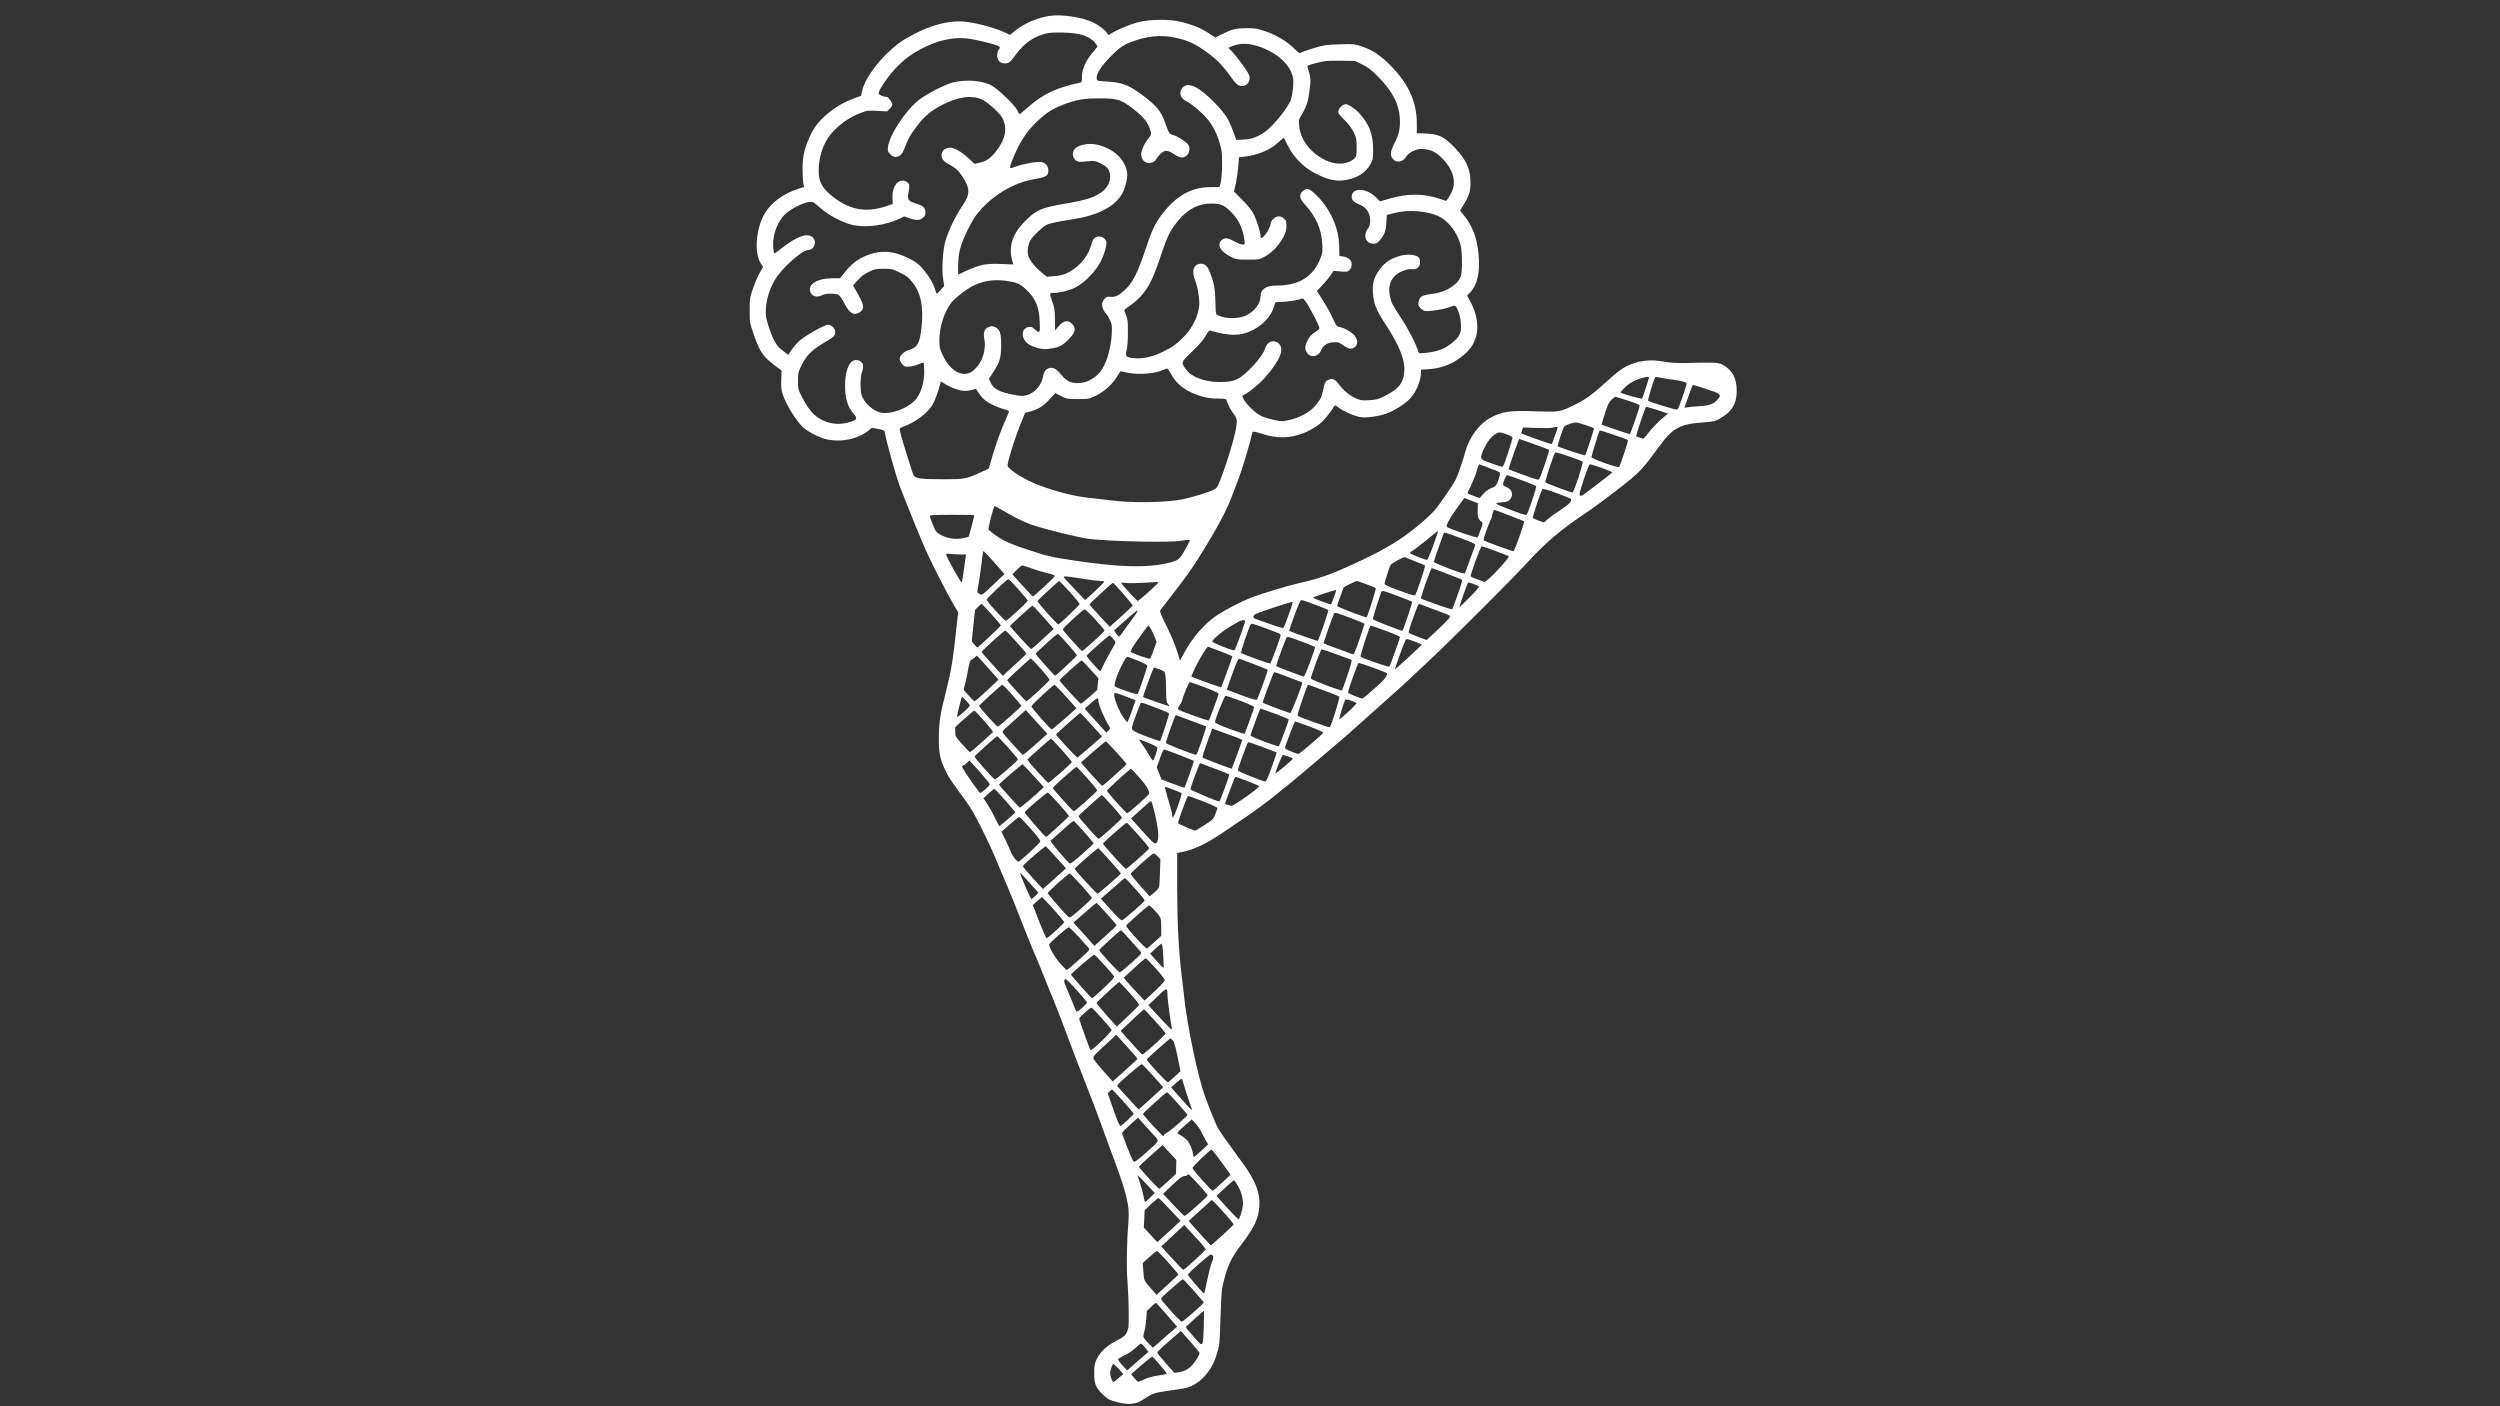 <?xml version="1.0" encoding="UTF-8" standalone="no"?>
<svg
   xmlns:dc="http://purl.org/dc/elements/1.1/"
   xmlns:cc="http://creativecommons.org/ns#"
   xmlns:rdf="http://www.w3.org/1999/02/22-rdf-syntax-ns#"
   xmlns:svg="http://www.w3.org/2000/svg"
   xmlns="http://www.w3.org/2000/svg"
   xmlns:sodipodi="http://sodipodi.sourceforge.net/DTD/sodipodi-0.dtd"
   xmlns:inkscape="http://www.inkscape.org/namespaces/inkscape"
   version="1.0"
   width="1920pt"
   height="1080pt"
   viewBox="0 0 1920 1080"
   preserveAspectRatio="xMidYMid meet"
   id="svg8"
   sodipodi:docname="cerebro2.svg"
   inkscape:version="0.92.3 (2405546, 2018-03-11)">
  <rect x="0" y="0" width="1920" height="1080" fill="#333333" stroke="none"/>
  <defs
     id="defs12" />
  <sodipodi:namedview
     pagecolor="#ffffff"
     bordercolor="#666666"
     borderopacity="1"
     objecttolerance="10"
     gridtolerance="10"
     guidetolerance="10"
     inkscape:pageopacity="0"
     inkscape:pageshadow="2"
     inkscape:window-width="1920"
     inkscape:window-height="1021"
     id="namedview10"
     showgrid="false"
     inkscape:zoom="0.32"
     inkscape:cx="997.87022"
     inkscape:cy="507.44203"
     inkscape:window-x="1920"
     inkscape:window-y="27"
     inkscape:window-maximized="1"
     inkscape:current-layer="svg8"
     units="px" />
  <g
     transform="matrix(0.07,0,0,-0.07,184.813,1281.928)"
     id="g6"
     style="fill:#ffffff;stroke:none">
    <path
       d="m 8875,18139 c -136,-20 -280,-83 -379,-164 l -56,-45 -62,30 c -124,58 -373,119 -488,119 -145,1 -308,-43 -475,-126 -143,-72 -211,-119 -314,-217 -141,-135 -257,-306 -282,-418 l -13,-56 -86,-32 c -110,-42 -198,-94 -286,-169 -90,-77 -144,-146 -188,-243 -60,-129 -80,-217 -81,-353 0,-66 4,-139 8,-162 l 9,-42 -49,-14 c -166,-51 -302,-147 -378,-268 -100,-158 -125,-443 -48,-555 12,-19 23,-37 23,-41 0,-3 -16,-31 -35,-63 -19,-31 -51,-106 -72,-166 -36,-105 -38,-114 -38,-244 0,-130 1,-139 39,-250 67,-199 104,-256 227,-349 l 84,-63 -4,-102 c -2,-83 1,-113 19,-166 36,-108 149,-290 222,-357 46,-43 181,-112 249,-128 167,-38 348,-1 467,94 l 37,31 70,-13 c 62,-12 70,-16 73,-38 11,-82 123,-484 166,-596 90,-233 240,-602 295,-722 69,-152 227,-459 297,-577 l 46,-78 -12,-111 c -45,-420 -61,-518 -120,-753 -66,-256 -80,-352 -80,-537 0,-148 17,-222 75,-340 42,-84 64,-117 200,-300 77,-103 122,-181 214,-370 84,-171 107,-223 186,-415 24,-58 61,-145 83,-195 22,-49 83,-200 135,-335 53,-135 119,-299 147,-365 29,-66 83,-196 120,-290 37,-93 91,-226 119,-295 29,-69 88,-223 132,-344 44,-120 131,-347 194,-505 62,-157 132,-340 155,-406 23,-66 76,-210 117,-320 187,-496 219,-625 203,-808 -18,-211 -23,-509 -10,-654 6,-78 13,-224 13,-325 2,-168 0,-187 -19,-229 -20,-42 -31,-51 -115,-95 -109,-57 -176,-120 -216,-201 -25,-52 -28,-68 -28,-158 0,-117 13,-149 92,-229 55,-55 81,-68 183,-92 106,-24 183,-16 245,24 128,82 126,81 270,103 77,11 163,25 192,29 77,12 166,64 229,134 68,77 106,147 139,261 25,84 27,110 35,375 5,157 13,306 19,332 50,231 89,319 222,493 134,177 176,269 186,410 9,140 -45,280 -181,464 -164,224 -259,358 -276,391 -28,56 -88,204 -140,345 -78,216 -197,784 -229,1095 -5,52 -16,149 -25,215 -34,277 -50,576 -51,970 v 390 l 55,11 c 134,26 272,93 456,219 60,41 173,117 251,170 186,125 410,303 764,605 67,58 170,145 228,194 58,48 174,150 257,225 83,75 227,203 320,286 171,152 239,215 533,495 243,232 828,818 953,955 224,247 392,389 704,596 83,55 362,267 454,344 106,90 146,134 239,260 133,180 154,206 200,247 90,79 165,103 362,117 100,7 124,12 169,37 138,75 192,161 194,304 1,144 -47,234 -156,292 -46,25 -92,27 -418,18 -85,-2 -153,3 -214,14 -162,30 -288,15 -419,-48 -54,-26 -106,-66 -211,-161 -167,-152 -237,-203 -365,-265 -156,-77 -165,-78 -406,-70 -307,11 -387,0 -521,-75 -120,-67 -229,-218 -269,-372 -22,-85 -83,-260 -107,-307 -28,-56 -177,-272 -230,-333 -46,-53 -150,-146 -261,-231 -158,-122 -347,-230 -645,-365 -235,-108 -362,-152 -577,-201 -143,-33 -432,-121 -542,-165 -92,-36 -276,-132 -358,-186 -137,-90 -279,-253 -369,-425 l -40,-75 -21,70 c -37,117 -72,202 -140,337 -37,72 -62,134 -58,141 4,7 39,53 77,102 229,294 256,332 392,550 143,229 265,457 314,590 23,61 59,155 80,210 35,88 126,391 145,483 8,39 2,39 140,-3 182,-56 365,-32 537,72 59,35 95,66 138,118 31,39 62,79 68,90 27,49 27,49 75,12 54,-41 174,-92 239,-101 62,-9 195,10 274,38 87,32 200,101 255,157 73,72 129,202 129,298 v 28 l 89,6 c 151,10 286,68 402,175 157,144 169,366 33,599 l -19,32 32,33 c 81,84 112,218 95,415 -15,184 -70,326 -169,443 -18,21 -33,41 -33,44 0,3 17,32 37,63 59,92 76,146 76,243 0,149 -45,248 -174,384 -112,118 -172,148 -313,154 l -102,4 v 112 c -1,235 -93,434 -293,635 -109,110 -195,166 -316,207 -77,25 -86,26 -240,21 -147,-5 -170,-8 -280,-41 -65,-20 -128,-42 -139,-49 -17,-12 -25,-7 -81,47 -79,78 -195,147 -315,187 -84,29 -107,33 -205,33 -119,0 -154,-9 -276,-69 l -66,-33 -77,50 c -85,55 -169,89 -295,121 -130,32 -350,30 -483,-6 -90,-24 -222,-80 -292,-124 -25,-16 -29,-16 -34,-3 -10,29 -88,92 -157,126 -117,58 -349,93 -480,73 z m 340,-204 c 77,-20 144,-61 168,-102 l 18,-32 -58,-70 c -72,-86 -113,-182 -113,-263 0,-55 -1,-58 -27,-63 -244,-50 -403,-125 -561,-265 -50,-44 -93,-80 -96,-80 -2,0 -14,20 -26,45 -26,54 -202,224 -274,266 -106,60 -290,75 -441,35 -80,-22 -268,-118 -350,-179 -153,-114 -340,-395 -353,-529 -4,-42 -1,-50 26,-78 34,-33 59,-37 101,-16 21,12 36,35 61,98 39,100 56,130 131,229 81,108 154,168 277,232 172,89 323,109 435,59 64,-29 202,-155 227,-208 53,-109 33,-222 -63,-349 -64,-85 -114,-121 -189,-137 l -57,-12 -58,55 c -62,59 -131,104 -183,119 -39,11 -93,-8 -109,-38 -29,-55 -4,-105 72,-143 69,-36 103,-67 147,-134 86,-132 85,-193 -3,-323 -74,-107 -149,-263 -183,-377 -31,-106 -44,-314 -26,-429 l 11,-70 -37,-42 c -20,-23 -40,-43 -43,-43 -3,-1 -12,18 -19,42 -21,72 -60,139 -126,219 -55,65 -77,82 -152,121 -184,95 -334,102 -507,23 -77,-35 -143,-89 -205,-168 l -53,-68 h -87 c -166,0 -274,-69 -239,-152 20,-49 73,-62 131,-32 34,18 129,21 170,5 18,-7 39,-34 69,-92 61,-113 101,-140 162,-107 64,34 62,79 -9,202 l -55,97 39,45 c 53,59 80,79 149,112 50,23 71,27 148,27 85,0 95,-2 177,-42 73,-35 93,-50 137,-105 94,-116 126,-274 101,-497 -19,-175 -43,-218 -138,-248 -59,-19 -102,-60 -102,-98 0,-13 12,-38 27,-55 25,-30 30,-32 83,-28 31,2 76,14 100,26 24,11 47,19 52,16 4,-3 8,-47 8,-97 0,-130 -41,-255 -107,-321 -83,-85 -253,-147 -357,-132 -94,14 -199,109 -225,202 -15,55 -13,191 4,239 27,75 16,116 -36,134 -95,33 -158,-110 -146,-331 6,-110 36,-192 97,-261 38,-44 33,-57 -37,-81 -120,-41 -243,-27 -350,40 -67,41 -121,110 -185,233 -42,81 -43,86 -43,176 0,88 2,96 42,177 52,103 110,161 244,241 111,65 122,77 122,119 0,38 -41,78 -81,78 -36,0 -249,-120 -310,-175 -27,-24 -66,-69 -87,-99 l -38,-56 -61,48 c -50,38 -68,61 -98,122 -20,41 -49,116 -63,165 -23,76 -26,103 -22,175 6,104 42,218 99,314 74,126 298,326 364,326 65,0 99,87 54,135 -55,59 -174,19 -338,-111 -46,-37 -86,-64 -89,-61 -3,4 -8,37 -10,74 -9,124 45,273 129,355 58,56 197,128 262,135 45,5 47,4 128,-67 98,-85 248,-162 360,-187 144,-30 361,0 508,71 l 51,25 56,-20 c 75,-26 116,-24 149,5 22,18 28,32 27,60 -1,51 -25,73 -104,96 -78,24 -94,43 -85,99 18,101 18,105 -4,129 -32,34 -91,31 -124,-8 -33,-40 -49,-99 -44,-169 l 3,-55 -67,-23 c -231,-80 -418,-43 -614,121 -110,91 -142,171 -130,318 13,161 71,295 170,393 88,87 177,146 281,186 77,30 84,31 189,26 l 109,-6 28,29 c 16,16 29,37 29,48 0,23 -46,82 -63,82 -35,0 -87,23 -87,37 0,44 115,209 215,307 79,78 142,124 246,180 176,95 353,135 511,117 88,-10 300,-61 336,-80 26,-14 27,-21 7,-47 -8,-10 -15,-37 -15,-60 0,-53 33,-86 84,-86 45,0 54,7 123,99 93,124 185,189 324,228 70,19 297,14 384,-10 z m 1007,-29 c 136,-25 216,-56 323,-127 132,-87 218,-168 301,-285 77,-108 95,-124 142,-124 47,0 82,37 82,87 0,31 -14,57 -75,143 -41,57 -94,123 -117,147 l -42,42 39,17 c 96,40 202,35 335,-17 203,-78 340,-228 340,-374 0,-80 -17,-180 -37,-219 -38,-73 -108,-167 -186,-248 -69,-72 -98,-94 -162,-125 -65,-31 -92,-37 -160,-41 l -82,-4 -27,78 c -16,44 -41,104 -56,134 -55,110 -252,309 -362,366 -74,38 -128,30 -156,-23 -29,-53 -6,-100 66,-138 60,-31 168,-125 225,-195 71,-88 121,-203 148,-338 14,-72 7,-303 -11,-364 l -11,-38 h -98 c -194,0 -353,-81 -498,-255 -93,-112 -137,-196 -193,-363 -110,-331 -161,-433 -260,-520 -62,-54 -97,-70 -145,-65 -34,4 -45,0 -68,-23 -41,-41 -32,-108 24,-169 10,-11 28,-43 40,-70 19,-44 21,-60 16,-152 -7,-132 -48,-284 -97,-366 -63,-105 -166,-167 -277,-167 -79,0 -124,23 -178,90 -51,63 -90,86 -130,76 -39,-10 -62,-39 -70,-87 -21,-123 -123,-218 -235,-219 -48,0 -187,30 -236,51 -55,24 -87,52 -105,95 l -19,42 45,69 c 74,112 88,160 89,293 1,139 -14,183 -69,205 -30,13 -40,13 -68,1 -47,-19 -61,-58 -48,-131 25,-135 -33,-286 -136,-358 -102,-70 -238,5 -318,175 -35,74 -39,90 -39,163 1,152 51,311 130,416 43,55 179,159 255,194 122,55 240,68 391,40 91,-16 123,-34 200,-112 84,-85 119,-179 125,-330 6,-127 2,-132 -55,-82 -28,25 -41,30 -66,25 -90,-17 -86,-137 6,-194 19,-12 63,-29 98,-38 53,-13 76,-14 137,-5 90,13 124,30 186,90 85,81 98,132 47,183 -44,44 -91,35 -145,-28 l -40,-46 -1,119 c -1,101 -5,129 -27,192 -36,99 -35,101 16,101 68,0 170,26 238,61 98,49 224,180 278,289 23,47 47,113 53,148 11,57 10,65 -9,90 -14,19 -30,28 -57,30 -50,4 -72,-17 -92,-87 -31,-108 -97,-200 -190,-267 -77,-55 -128,-73 -224,-81 l -76,-6 -54,45 c -74,59 -137,139 -150,189 -13,49 0,125 30,174 26,42 127,138 167,159 37,19 134,40 283,62 279,42 462,134 548,276 37,62 67,184 58,240 -17,108 -93,203 -208,260 -117,58 -219,68 -320,29 -67,-25 -89,-96 -45,-147 26,-30 39,-31 154,-19 53,6 68,4 115,-18 29,-14 60,-32 68,-39 75,-63 64,-189 -24,-266 -78,-68 -176,-102 -419,-143 -269,-46 -318,-68 -447,-198 -130,-131 -175,-270 -137,-418 l 14,-51 -136,5 c -183,8 -244,-8 -465,-115 -5,-3 -6,48 -4,114 4,93 11,138 33,204 33,103 110,258 160,326 158,210 403,362 648,403 125,21 149,36 149,96 0,45 -32,82 -77,91 -43,8 -199,-20 -280,-50 -77,-30 -78,-29 -35,79 74,186 155,311 276,423 98,92 165,134 287,180 145,54 213,66 392,66 191,0 229,-11 354,-105 109,-82 164,-144 190,-212 27,-74 27,-77 -10,-123 -44,-54 -79,-132 -79,-175 0,-72 67,-116 129,-84 17,8 31,19 31,23 0,5 16,27 35,50 53,62 91,65 162,16 70,-48 114,-51 149,-10 25,29 31,74 14,106 -16,30 -115,96 -164,110 -48,13 -53,20 -92,134 -45,130 -95,190 -263,315 -141,104 -212,130 -381,140 -104,6 -105,6 -108,32 -6,50 44,130 145,234 111,114 154,142 280,184 146,49 271,60 405,37 z m 2083,-300 c 67,-32 97,-55 180,-140 154,-157 224,-293 233,-450 6,-111 -9,-179 -59,-275 -47,-89 -51,-136 -14,-175 41,-44 109,-30 145,31 14,23 38,42 76,60 49,22 65,25 120,20 83,-8 136,-36 207,-111 111,-116 146,-247 95,-358 -14,-29 -34,-63 -44,-76 l -19,-23 -75,25 c -171,57 -342,58 -534,3 l -115,-33 -42,42 c -106,108 -269,113 -269,9 0,-39 23,-62 92,-89 68,-27 107,-86 110,-166 2,-46 -2,-62 -25,-95 -55,-80 -23,-165 62,-165 33,0 44,6 70,37 51,62 66,102 71,193 l 5,85 90,23 c 149,38 358,21 483,-39 105,-51 201,-179 237,-315 18,-71 20,-279 3,-338 -28,-92 -162,-178 -306,-196 -127,-16 -148,-29 -159,-94 -5,-30 -1,-40 25,-66 22,-22 40,-30 66,-30 63,0 189,21 241,41 27,10 56,19 63,19 25,0 65,-109 70,-191 6,-102 -7,-137 -74,-198 -82,-75 -163,-111 -285,-126 -90,-10 -101,-10 -106,4 -30,96 -108,249 -196,383 -92,141 -97,150 -113,213 -29,108 -7,196 64,255 39,32 118,63 154,60 48,-4 69,1 88,20 20,20 26,63 14,95 -18,46 -129,59 -233,26 -89,-28 -155,-74 -205,-145 -63,-87 -80,-147 -73,-254 7,-117 35,-191 132,-337 162,-247 225,-407 211,-538 -12,-121 -63,-183 -211,-257 -74,-38 -92,-43 -172,-47 -82,-5 -96,-3 -147,20 -71,33 -136,85 -183,149 -42,58 -70,72 -113,57 -38,-14 -46,-29 -65,-121 -17,-79 -27,-98 -93,-175 -55,-64 -167,-124 -278,-148 -73,-17 -82,-17 -156,-1 -139,30 -186,53 -263,131 -73,72 -111,135 -86,143 47,16 171,115 237,190 174,197 222,323 147,382 -53,41 -124,12 -143,-60 -23,-85 -207,-289 -303,-335 -45,-21 -76,-29 -145,-32 -182,-11 -347,42 -417,134 -61,80 -61,79 64,199 78,74 122,126 148,171 30,55 39,64 57,58 213,-62 328,-60 461,7 115,59 199,151 231,253 l 17,52 96,6 c 53,3 121,13 151,22 l 55,15 27,-31 c 26,-31 140,-243 152,-285 5,-17 -3,-27 -48,-57 -40,-26 -60,-49 -80,-88 -30,-60 -32,-88 -11,-128 34,-67 128,-57 158,17 22,55 67,85 136,90 48,3 61,0 91,-22 60,-44 90,-55 122,-44 56,20 65,88 19,141 -35,39 -111,83 -162,92 -33,6 -38,12 -78,99 -23,52 -72,139 -108,195 l -65,102 59,62 c 32,34 74,84 92,111 l 33,48 75,-7 c 69,-6 77,-5 99,16 17,16 24,33 24,59 0,47 -32,78 -91,88 l -44,8 -2,104 c -2,157 -56,311 -158,455 -59,83 -157,175 -187,175 -31,0 -67,-26 -78,-56 -13,-34 2,-68 60,-130 109,-121 169,-259 177,-416 5,-88 3,-103 -21,-162 -80,-201 -236,-296 -485,-296 -112,0 -171,-41 -171,-119 0,-76 -65,-162 -155,-207 -88,-42 -230,-42 -314,1 -23,11 -24,16 -26,146 -3,140 -15,208 -58,318 -28,74 -55,101 -101,101 -81,-1 -107,-80 -62,-188 14,-33 30,-100 37,-157 11,-87 10,-109 -4,-174 -24,-103 -86,-212 -166,-290 -88,-85 -111,-102 -218,-155 -113,-57 -219,-81 -317,-73 -92,8 -103,19 -85,89 8,31 14,110 14,193 0,137 -2,150 -39,235 -5,11 12,27 58,58 36,23 89,69 118,101 97,108 137,189 237,488 63,186 95,247 183,352 100,120 220,181 352,181 96,0 135,-13 191,-62 105,-92 160,-198 178,-340 6,-47 6,-48 -20,-48 -14,0 -55,16 -90,35 -74,40 -107,44 -140,13 -55,-51 -14,-124 103,-183 56,-29 65,-30 184,-30 123,0 126,0 188,34 76,41 155,124 201,210 27,51 34,77 35,123 1,54 -2,62 -27,84 -39,33 -81,31 -118,-5 -16,-16 -29,-40 -29,-53 0,-29 -34,-94 -68,-130 -31,-34 -42,-35 -42,-5 0,39 -40,170 -73,236 -21,44 -59,92 -124,158 l -94,95 21,95 c 11,53 23,138 27,189 l 6,92 56,6 c 150,17 283,72 372,154 31,29 59,52 62,52 3,0 17,-25 32,-56 82,-174 215,-298 396,-371 97,-39 168,-49 252,-35 128,22 221,81 272,173 28,51 30,61 30,164 0,168 -45,282 -159,404 -41,44 -114,91 -142,91 -30,0 -72,-38 -80,-72 -5,-24 2,-36 64,-98 47,-46 81,-92 103,-136 30,-61 33,-74 33,-164 1,-84 -2,-101 -19,-120 -54,-61 -175,-80 -277,-43 -181,66 -319,227 -334,391 -7,70 -6,72 34,139 49,83 66,137 82,273 13,106 11,123 -24,235 -6,18 3,23 96,47 94,24 118,27 263,25 l 160,-2 z m -2097,-3396 c 51,-92 115,-151 216,-200 105,-49 192,-70 304,-70 70,0 83,-3 88,-17 16,-51 43,-103 77,-148 41,-54 44,-74 26,-171 -29,-160 -171,-594 -211,-641 -6,-7 -25,-20 -42,-28 -50,-24 -244,-82 -331,-100 -182,-37 -569,-42 -800,-10 -55,7 -131,16 -170,20 -193,17 -377,61 -607,145 -141,52 -327,166 -343,211 -8,23 69,276 133,438 l 58,144 61,17 c 85,23 142,59 211,135 l 60,65 63,-32 c 62,-32 68,-33 184,-33 118,0 121,1 198,37 92,44 181,125 233,210 20,32 36,58 37,58 1,0 34,-7 72,-15 123,-26 300,-13 395,29 19,8 40,15 45,16 6,0 25,-27 43,-60 z m 5242,-43 c 0,-14 -65,-210 -74,-226 -5,-8 -222,52 -235,65 -3,3 15,25 40,50 49,51 114,88 192,109 67,18 77,18 77,2 z m 170,-6 c 30,-5 80,-12 110,-16 58,-6 119,-22 133,-35 7,-6 -40,-150 -88,-272 -4,-10 -15,-18 -24,-18 -19,0 -301,87 -309,95 -3,3 9,53 27,111 47,156 47,155 73,150 13,-3 48,-10 78,-15 z m -7835,-91 c 86,-42 161,-55 229,-37 l 54,13 34,-50 c 18,-28 51,-64 74,-81 44,-34 142,-77 212,-95 23,-6 42,-15 42,-20 0,-6 -22,-58 -48,-118 -47,-103 -106,-270 -152,-434 l -22,-76 -89,-41 c -159,-73 -178,-76 -424,-76 -249,1 -299,9 -316,53 -10,26 -26,76 -102,320 -20,62 -38,130 -42,151 -6,38 -6,38 42,56 128,47 253,141 311,233 27,42 70,159 87,235 6,28 7,28 28,13 12,-9 49,-30 82,-46 z m 8302,-27 c 157,-52 163,-58 117,-113 -43,-50 -87,-66 -204,-74 -58,-3 -117,-9 -133,-12 l -27,-6 34,98 c 49,140 55,154 63,154 4,0 72,-21 150,-47 z m -867,-125 c 72,-23 130,-47 130,-52 0,-22 -102,-316 -109,-316 -9,0 -304,100 -308,104 -2,2 14,57 35,123 32,99 45,126 73,151 19,17 37,32 42,32 4,0 66,-19 137,-42 z m 326,-104 c 63,-20 114,-37 114,-38 0,-1 -30,-26 -66,-56 -36,-29 -95,-91 -132,-136 -36,-46 -69,-84 -73,-84 -7,0 -72,22 -77,26 -8,6 100,324 109,324 6,0 62,-16 125,-36 z m -791,-164 c 48,-16 90,-32 93,-34 4,-5 -87,-287 -97,-298 -5,-6 -287,87 -301,99 -6,5 60,205 72,218 11,12 95,42 124,44 11,0 60,-12 109,-29 z m -305,-28 c 0,-9 -60,-175 -65,-180 -6,-6 -335,111 -335,119 0,4 5,20 10,35 l 11,27 142,-5 c 78,-3 156,-2 172,2 42,11 65,11 65,2 z m 605,-76 c 163,-55 165,-56 165,-70 0,-20 -86,-276 -96,-286 -13,-13 -304,90 -304,108 0,11 64,223 85,280 6,17 6,17 150,-32 z m -1168,3 c 32,-12 62,-25 67,-30 8,-7 -88,-303 -105,-323 -7,-8 -35,0 -186,56 -64,24 -67,38 -24,133 36,79 74,129 120,161 44,29 55,30 128,3 z m 469,-171 c 6,-6 -85,-277 -107,-319 -7,-15 -27,-10 -171,43 -89,32 -164,61 -166,63 -4,3 71,220 103,301 l 13,32 160,-57 c 89,-31 164,-60 168,-63 z m 224,-74 c 74,-26 139,-50 143,-54 12,-11 -95,-340 -111,-340 -17,0 -285,99 -296,110 -7,7 24,109 95,308 5,12 14,22 21,22 7,0 74,-21 148,-46 z m -812,-151 c 24,-9 46,-22 49,-29 3,-8 -6,-44 -19,-80 -24,-64 -27,-67 -74,-85 -32,-12 -63,-34 -90,-65 l -42,-46 -61,23 c -34,12 -64,26 -67,31 -3,5 1,19 9,32 18,26 87,192 87,206 0,6 6,26 14,45 l 15,35 68,-26 c 37,-15 87,-33 111,-41 z m 1166,26 c 64,-23 115,-45 114,-50 -2,-4 -68,-56 -147,-116 -79,-59 -154,-116 -167,-126 -15,-12 -29,-15 -38,-10 -13,7 -6,35 40,176 35,105 60,167 69,167 7,0 65,-19 129,-41 z m -878,-135 c 82,-30 153,-59 158,-64 8,-8 -88,-295 -105,-314 -5,-6 -43,4 -96,24 -49,18 -123,46 -166,63 -45,17 -75,33 -70,38 5,5 35,10 68,12 49,3 62,8 82,31 41,48 24,108 -37,134 -22,9 -40,22 -40,28 0,26 33,104 45,104 6,0 79,-25 161,-56 z m 537,-203 c 20,-20 -16,-61 -105,-118 -51,-33 -115,-78 -141,-101 l -48,-41 -57,20 c -31,12 -60,25 -65,28 -7,7 88,295 105,317 6,8 51,-4 156,-43 81,-30 151,-58 155,-62 z m -1093,-20 75,-29 -3,-70 c -4,-73 6,-105 40,-132 19,-16 19,-17 -8,-90 -14,-41 -30,-79 -34,-83 -7,-8 -316,97 -334,114 -16,15 18,79 105,202 46,64 84,117 84,117 0,0 34,-13 75,-29 z m -5126,-115 c 120,-71 214,-118 305,-150 122,-44 533,-145 633,-156 270,-29 898,-41 1011,-19 27,5 61,9 74,9 24,0 24,0 -18,-77 -74,-136 -86,-147 -184,-172 -238,-60 -542,-54 -1040,21 -275,41 -309,50 -565,136 -191,64 -270,106 -383,202 -11,9 53,260 66,260 6,0 51,-24 101,-54 z m 5543,-47 c 87,-33 161,-63 164,-67 8,-9 -105,-327 -117,-327 -14,0 -308,107 -321,117 -9,7 -4,32 22,103 18,51 40,107 49,123 9,17 16,38 16,46 0,18 18,66 24,66 2,0 76,-27 163,-61 z m -5867,1 c -1,-13 -59,-232 -62,-236 -3,-2 -30,-9 -61,-15 -83,-17 -171,-4 -242,34 -56,32 -59,36 -91,116 -19,46 -34,89 -34,95 0,8 71,11 245,11 135,0 245,-2 245,-5 z m 5034,-333 c -31,-87 -62,-157 -68,-157 -17,0 -170,60 -181,71 -7,7 -4,14 8,20 27,15 144,105 221,171 38,32 71,56 73,54 2,-1 -22,-73 -53,-159 z m 303,82 c 134,-51 163,-65 158,-78 -4,-9 -29,-78 -56,-154 -27,-76 -52,-145 -56,-152 -6,-10 -45,1 -172,49 -91,35 -166,67 -168,73 -3,8 26,94 99,296 5,15 15,27 21,27 6,0 84,-28 174,-61 z m 379,-140 c 76,-28 143,-55 148,-60 10,-9 -163,-201 -226,-251 l -39,-30 -74,27 c -42,15 -77,30 -80,34 -7,12 109,331 121,331 6,0 73,-23 150,-51 z m -5495,-129 110,-125 -123,-116 c -123,-117 -123,-117 -151,-102 -23,12 -27,19 -23,41 14,66 46,284 52,355 4,43 11,76 15,75 5,-2 59,-59 120,-128 z m -375,90 h 63 l -5,-32 c -23,-176 -37,-265 -43,-275 -6,-12 -171,284 -171,308 0,8 14,10 46,5 26,-3 75,-6 110,-6 z m 4989,-75 c 55,-21 104,-41 109,-46 7,-7 -78,-267 -105,-320 -7,-15 -28,-9 -174,44 -120,43 -165,64 -165,76 0,18 56,190 68,207 14,20 147,92 157,84 6,-4 55,-24 110,-45 z m -4213,-76 c 46,-17 118,-39 160,-49 82,-19 98,-26 98,-40 0,-10 -226,-220 -238,-220 -4,0 -56,54 -116,121 l -109,121 49,49 c 26,27 54,49 60,49 7,0 50,-14 96,-31 z m 4548,-55 c 80,-31 155,-60 167,-65 22,-8 22,-8 -33,-166 -30,-87 -58,-161 -62,-165 -6,-5 -326,106 -341,119 -9,7 106,333 118,333 3,0 71,-25 151,-56 z m -3993,-59 c 87,-14 177,-25 200,-25 23,0 44,-4 47,-8 2,-4 -44,-52 -102,-106 l -107,-97 -117,123 c -65,68 -118,126 -118,131 0,11 27,9 197,-18 z m -692,-119 c 54,-62 100,-117 102,-122 3,-10 -222,-217 -241,-222 -13,-3 -211,213 -211,231 0,16 223,227 238,226 7,0 57,-51 112,-113 z m 561,-26 c 60,-66 109,-127 109,-134 0,-11 -214,-216 -234,-224 -9,-3 -233,247 -229,257 4,10 231,220 239,221 3,0 54,-54 115,-120 z m 3254,84 c 52,-19 99,-39 104,-44 6,-6 -86,-302 -100,-319 -7,-8 -324,113 -324,124 0,7 16,56 37,110 l 36,96 66,34 c 36,19 71,34 76,34 6,1 53,-15 105,-35 z m -2281,19 c -1,-12 -215,-203 -226,-203 -9,0 -131,131 -173,184 -15,18 -13,19 55,13 39,-3 117,-2 175,2 154,11 170,12 169,4 z m 3516,-44 c 6,-6 -31,-49 -100,-119 -60,-60 -111,-108 -113,-106 -3,4 83,250 94,267 4,8 103,-27 119,-42 z m -3901,-81 c 58,-67 105,-125 104,-129 -2,-4 -59,-58 -127,-120 l -125,-112 -112,119 c -62,66 -112,123 -111,127 3,10 249,236 258,237 3,0 54,-55 113,-122 z m 2336,38 c 0,-7 -52,-150 -55,-154 -2,-2 -49,13 -105,33 -55,21 -98,40 -95,43 5,6 233,81 248,82 4,0 7,-2 7,-4 z m 676,-62 c 82,-30 152,-59 157,-63 5,-6 -95,-306 -106,-318 -6,-6 -322,117 -325,126 -3,9 82,280 95,304 8,13 29,7 179,-49 z m -907,-95 c 75,-28 140,-54 144,-58 7,-7 -102,-324 -116,-338 -5,-4 -304,101 -313,110 -2,1 25,78 58,170 42,115 66,167 76,167 9,0 77,-23 151,-51 z m -275,-66 c -20,-54 -43,-117 -51,-141 -9,-24 -21,-46 -27,-48 -10,-4 -88,22 -298,98 -35,12 -36,33 -3,54 23,15 375,132 402,133 8,1 0,-33 -23,-96 z m -3275,-40 c 56,-62 101,-116 101,-121 0,-11 -247,-242 -258,-242 -4,0 -19,15 -34,34 l -27,33 18,172 18,172 33,34 c 19,20 37,34 41,33 4,-2 53,-53 108,-115 z m 4866,50 c 83,-30 154,-58 158,-62 15,-15 -6,-40 -127,-154 l -123,-116 -94,35 c -52,20 -98,39 -102,44 -5,4 8,54 28,111 76,211 76,211 93,204 10,-4 85,-32 167,-62 z m -4320,-55 c 50,-55 100,-112 112,-128 l 23,-28 -121,-112 c -66,-61 -123,-110 -128,-108 -9,4 -231,246 -231,252 0,8 241,226 248,225 4,0 48,-46 97,-101 z m 593,-53 c 56,-60 101,-115 100,-121 -3,-13 -235,-224 -246,-224 -9,0 -212,226 -212,237 -1,16 225,223 240,220 9,-1 62,-51 118,-112 z m 408,11 c -35,-45 -80,-108 -101,-139 -21,-31 -41,-57 -46,-57 -13,0 -60,63 -52,70 180,163 247,219 254,215 4,-3 -20,-43 -55,-89 z m 2392,7 c 83,-31 152,-60 152,-64 0,-4 -25,-82 -56,-174 -47,-137 -59,-165 -73,-160 -9,4 -83,31 -165,61 -83,30 -152,56 -154,59 -4,3 102,306 115,328 8,13 26,8 181,-50 z m -1158,-37 c 0,-8 -22,-74 -49,-148 -65,-176 -61,-168 -77,-168 -30,0 -234,83 -234,95 0,20 107,111 185,157 38,23 84,49 100,59 36,22 75,25 75,5 z m 380,-136 c 17,-9 14,-20 -39,-165 -32,-85 -60,-157 -64,-161 -6,-6 -305,101 -320,116 -8,7 78,261 104,312 8,14 25,10 155,-38 80,-30 154,-58 164,-64 z m -1413,53 c 12,-21 31,-61 42,-90 l 20,-52 -31,-88 c -17,-48 -35,-92 -39,-97 -7,-8 -193,57 -212,74 -5,4 8,34 29,66 48,76 157,224 164,224 4,0 16,-17 27,-37 z m 2575,-20 c 87,-32 158,-63 158,-68 0,-15 -109,-318 -118,-326 -7,-7 -300,95 -314,109 -9,9 100,342 110,342 4,0 78,-26 164,-57 z m -4053,-120 c 61,-67 111,-126 111,-130 0,-7 -88,-91 -217,-206 l -41,-38 -116,127 c -64,70 -116,130 -116,135 0,11 253,240 262,236 3,-1 56,-57 117,-124 z m 566,-27 c 55,-62 100,-117 100,-123 0,-9 -229,-223 -239,-223 -9,0 -216,234 -214,241 6,14 233,219 243,218 6,0 55,-51 110,-113 z m 499,57 c 29,-36 29,-36 11,-67 -58,-100 -95,-168 -120,-223 -15,-35 -31,-63 -34,-63 -12,0 -153,160 -149,169 6,16 238,221 251,221 7,0 25,-16 41,-37 z m 2079,-33 c 71,-27 131,-51 134,-54 9,-8 -110,-326 -122,-326 -12,0 -296,107 -303,115 -4,4 60,185 104,293 16,39 -1,41 187,-28 z m 1305,-30 c -5,-12 -289,-272 -293,-269 -4,4 98,287 114,317 10,19 13,19 96,-11 47,-17 84,-34 83,-37 z m -2145,-97 c 37,-14 67,-29 67,-34 0,-11 -116,-329 -123,-335 -3,-4 -178,57 -299,105 l -28,10 19,48 c 24,60 105,206 138,250 l 25,32 66,-25 c 37,-14 97,-37 135,-51 z m 1209,-8 c 84,-31 158,-57 165,-60 8,-3 -5,-54 -42,-166 -30,-90 -58,-166 -62,-170 -11,-9 -336,114 -341,130 -5,15 108,321 119,321 5,0 77,-25 161,-55 z m -3904,-57 c 22,-24 75,-83 118,-132 l 79,-89 -125,-118 c -69,-65 -130,-119 -137,-119 -6,0 -36,28 -66,63 l -55,62 19,75 c 10,41 25,113 33,160 8,46 20,86 26,88 6,2 23,15 38,28 15,13 28,24 29,24 2,0 20,-19 41,-42 z m 1731,-15 c 51,-21 95,-43 98,-50 5,-11 -93,-299 -107,-315 -3,-5 -62,12 -130,36 -115,41 -125,46 -122,68 6,42 34,122 70,193 50,100 62,117 81,110 9,-3 58,-22 110,-42 z m -1073,-84 c 54,-61 99,-117 99,-124 0,-14 -239,-235 -255,-235 -9,0 -210,221 -210,231 0,8 252,239 260,239 3,0 51,-50 106,-111 z m 2348,45 c 76,-29 141,-56 144,-59 6,-6 -106,-315 -119,-329 -5,-6 -71,14 -166,49 -87,32 -160,60 -162,61 -2,2 25,80 59,174 58,157 65,170 84,164 12,-4 83,-31 160,-60 z m -1800,-56 87,-96 -7,-65 -7,-65 -84,-74 c -46,-40 -88,-74 -93,-76 -8,-3 -235,244 -235,257 0,11 235,223 244,219 4,-2 47,-46 95,-100 z m 3098,21 c 79,-29 147,-55 151,-59 16,-14 -14,-62 -70,-114 -103,-94 -188,-166 -197,-166 -22,0 -156,55 -156,64 0,30 106,326 117,326 7,0 77,-23 155,-51 z m -2339,-20 c 52,-20 56,-24 63,-63 4,-22 8,-98 8,-167 1,-110 4,-130 20,-148 11,-12 17,-23 15,-25 -3,-4 -278,92 -288,100 -5,5 113,324 120,324 4,0 32,-10 62,-21 z m 1413,-85 c 82,-31 150,-57 152,-59 7,-7 -121,-335 -132,-335 -11,0 -295,106 -302,113 -6,6 118,337 126,337 4,0 74,-25 156,-56 z m -919,-111 c 84,-32 153,-63 153,-70 0,-15 -99,-286 -108,-294 -8,-7 -321,106 -336,121 -6,6 1,25 17,48 15,21 27,43 27,49 0,24 73,203 83,203 6,0 79,-26 164,-57 z m -2111,-84 c 54,-61 99,-115 99,-119 0,-13 -248,-231 -259,-228 -17,4 -208,217 -204,227 6,15 243,230 254,231 6,0 56,-50 110,-111 z m 551,24 c 44,-49 96,-107 116,-129 l 37,-42 -131,-116 c -73,-64 -136,-116 -140,-116 -13,0 -224,239 -224,254 0,13 239,236 254,236 4,0 44,-39 88,-87 z m 2865,26 c 90,-33 167,-64 171,-69 10,-9 -88,-326 -104,-335 -9,-6 -335,110 -353,126 -7,6 90,296 111,332 6,10 -4,13 175,-54 z m -2195,-58 c 43,-16 90,-34 105,-40 l 27,-10 -42,-121 c -23,-66 -45,-120 -49,-120 -4,0 -25,27 -47,59 -42,61 -83,158 -95,224 -9,46 -3,47 101,8 z m 1283,-57 c 83,-31 150,-62 150,-69 0,-11 -99,-286 -106,-294 -1,-2 -75,23 -163,55 -102,38 -161,64 -161,73 0,32 103,291 116,291 7,0 81,-25 164,-56 z m -2970,-50 c 0,-18 -134,-137 -138,-124 -3,7 8,59 23,117 l 28,104 43,-42 c 24,-24 44,-49 44,-55 z m 1410,57 c 0,-46 66,-203 120,-288 13,-21 13,-25 -8,-45 l -24,-23 -46,51 c -26,28 -80,88 -120,132 l -72,80 67,60 c 68,60 83,66 83,33 z m 2782,-8 c 24,-9 46,-19 51,-23 4,-3 -36,-46 -88,-94 -53,-49 -98,-86 -101,-83 -5,5 50,186 63,210 7,11 29,8 75,-10 z m -2113,-89 c 57,-21 105,-43 107,-49 4,-10 -89,-291 -99,-302 -2,-2 -68,20 -146,49 -93,35 -147,60 -156,74 -12,19 -8,35 35,153 27,73 52,136 55,141 3,5 26,1 53,-9 26,-10 94,-36 151,-57 z m 1268,-50 c 84,-31 153,-60 153,-65 0,-12 -101,-283 -109,-292 -10,-10 -311,103 -311,117 0,15 104,296 109,296 3,0 73,-25 158,-56 z m -3187,-83 c 56,-62 98,-117 93,-121 -4,-4 -61,-55 -125,-114 -65,-59 -122,-106 -127,-104 -5,1 -43,41 -85,87 -74,82 -76,86 -76,136 v 52 l 102,92 c 55,50 105,90 109,89 5,-2 54,-54 109,-117 z m 618,-58 73,-81 -131,-117 c -71,-64 -134,-115 -139,-113 -5,1 -59,59 -120,127 -107,119 -111,125 -94,141 10,10 69,64 132,120 l 115,103 45,-50 c 25,-27 79,-86 119,-130 z m 533,45 c 51,-57 104,-115 117,-129 l 23,-26 -131,-114 c -72,-63 -135,-115 -139,-117 -9,-3 -232,238 -235,252 -1,7 256,236 265,236 4,0 49,-46 100,-102 z m 1281,-46 c 6,-7 -94,-297 -107,-310 -7,-8 -335,120 -335,130 0,11 73,221 95,275 l 13,31 164,-60 c 89,-33 166,-63 170,-66 z m 1136,0 c 85,-32 152,-62 151,-67 -4,-14 -262,-235 -274,-234 -5,0 -41,12 -80,28 -46,18 -69,32 -67,42 7,34 105,289 111,288 3,0 75,-26 159,-57 z m -795,-122 c 31,-12 57,-23 57,-25 0,-6 -112,-310 -116,-314 -5,-5 -305,109 -318,120 -8,7 9,62 95,296 l 8,23 108,-39 c 59,-22 134,-49 166,-61 z m -2513,-108 c 61,-67 110,-127 108,-131 -6,-19 -242,-222 -253,-219 -17,5 -226,239 -222,251 4,13 241,226 249,224 3,-1 56,-57 118,-125 z m 589,-26 c 61,-68 111,-128 111,-134 0,-10 -247,-227 -259,-227 -12,0 -233,245 -229,254 4,10 251,230 259,231 4,0 57,-56 118,-124 z m 960,73 c 46,-18 85,-39 88,-46 6,-16 -36,-143 -48,-143 -5,0 -21,23 -37,51 -15,28 -46,77 -69,109 -45,60 -52,76 -30,67 6,-3 50,-20 96,-38 z m -359,-100 c 60,-67 110,-125 110,-128 0,-9 -259,-241 -268,-240 -6,1 -141,148 -205,224 l -27,33 132,116 c 73,64 136,116 140,116 4,0 57,-55 118,-121 z m 1605,57 c 80,-30 148,-56 150,-58 3,-2 -21,-75 -52,-161 -41,-114 -60,-157 -72,-157 -26,0 -295,107 -299,119 -2,6 16,67 41,134 66,178 66,177 76,177 6,0 76,-24 156,-54 z m -916,-86 c 85,-33 156,-62 159,-64 4,-4 -94,-284 -104,-295 -1,-1 -59,18 -127,44 l -124,47 -26,67 -26,67 20,55 c 11,30 27,73 35,97 9,23 21,42 27,42 7,0 81,-27 166,-60 z m 1194,-16 c 26,-9 49,-19 52,-23 4,-8 -183,-166 -190,-160 -7,8 70,199 80,199 6,0 32,-7 58,-16 z M 8109,9846 c 61,-69 111,-131 110,-138 -1,-18 -96,-101 -107,-94 -13,8 -165,224 -185,263 -16,30 -16,32 1,38 11,3 29,17 42,30 13,14 24,25 25,25 2,0 52,-56 114,-124 z m 2580,34 c 85,-33 156,-61 158,-63 5,-6 -101,-297 -109,-297 -24,0 -318,124 -318,135 0,7 18,61 40,121 57,153 62,164 69,164 3,0 75,-27 160,-60 z m -1989,-79 112,-123 -23,-23 c -68,-65 -233,-205 -240,-203 -9,3 -229,246 -229,253 0,9 252,226 260,223 4,-2 58,-59 120,-127 z m 589,-26 c 62,-69 111,-129 109,-134 -6,-17 -248,-233 -257,-229 -14,5 -231,246 -231,256 0,10 250,232 261,232 3,0 56,-56 118,-125 z m 565,15 c 75,-82 121,-156 114,-184 -4,-18 -228,-216 -242,-215 -13,1 -221,233 -221,247 0,12 255,244 265,240 3,-2 42,-41 84,-88 z m 1191,-46 c 66,-26 124,-50 128,-54 9,-8 -74,-74 -202,-160 -92,-61 -94,-62 -132,-51 -22,7 -39,14 -39,16 0,4 70,193 99,268 6,15 14,27 18,27 4,0 61,-21 128,-46 z m -810,-95 c 44,-17 84,-34 88,-38 10,-10 -83,-272 -94,-265 -5,3 -9,15 -9,26 0,21 -7,47 -55,209 -14,48 -25,90 -25,93 0,10 12,7 95,-25 z M 8390,9531 c 60,-68 110,-127 109,-130 -1,-8 -166,-151 -174,-151 -3,0 -24,37 -45,83 -21,45 -59,114 -84,152 l -46,70 56,53 c 31,29 60,52 65,50 4,-2 58,-59 119,-127 z m 589,-40 c 62,-68 110,-127 109,-132 -3,-9 -244,-229 -251,-229 -11,0 -238,262 -235,271 6,18 242,220 254,217 7,-2 62,-59 123,-127 z m 584,-20 c 59,-66 107,-124 107,-130 0,-11 -244,-231 -257,-231 -12,0 -225,239 -221,249 4,12 248,231 257,231 4,0 55,-54 114,-119 z m 1002,48 c 92,-36 155,-66 152,-73 -2,-6 -12,-35 -23,-65 -18,-52 -24,-58 -116,-118 -54,-35 -102,-63 -107,-63 -12,0 -173,70 -184,80 -6,6 27,106 92,273 6,15 15,27 20,27 5,0 80,-28 166,-61 z m -547,-84 c 56,-219 65,-346 26,-371 -19,-13 -28,-5 -148,128 l -127,142 68,61 c 37,33 86,77 108,97 22,20 43,34 46,30 4,-4 16,-43 27,-87 z M 8665,9225 c 61,-69 110,-132 110,-140 0,-17 -223,-225 -242,-225 -19,0 -70,68 -88,119 -10,25 -36,83 -58,127 l -40,82 34,29 c 19,17 61,53 93,82 33,28 64,51 70,50 6,0 61,-56 121,-124 z m 589,-39 c 59,-65 105,-123 104,-127 -2,-5 -59,-58 -127,-118 -98,-86 -128,-108 -138,-99 -43,36 -215,240 -207,247 136,124 248,221 254,219 4,-2 55,-57 114,-122 z m 596,-35 c 67,-74 120,-140 118,-146 -4,-14 -244,-225 -256,-225 -11,0 -252,266 -251,277 1,11 252,233 261,230 5,-1 62,-62 128,-136 z m -901,-246 106,-118 -70,-64 c -39,-36 -95,-87 -126,-114 l -57,-49 -112,120 c -61,67 -110,125 -108,130 6,19 240,221 251,217 6,-2 58,-57 116,-122 z m 589,-35 c 67,-74 121,-137 121,-140 -1,-7 -245,-219 -257,-222 -9,-3 -252,260 -252,273 0,10 253,230 260,227 4,-2 61,-64 128,-138 z m 523,48 30,-33 -5,-154 c -5,-152 -6,-154 -33,-183 -15,-17 -40,-38 -54,-49 l -27,-19 -103,116 c -57,64 -104,122 -104,128 0,15 235,225 253,226 7,0 26,-15 43,-32 z m -1377,-322 69,-77 -33,-34 c -19,-19 -39,-35 -45,-35 -8,0 -107,227 -123,284 -3,11 17,-10 132,-138 z m 540,4 c 64,-71 116,-134 116,-139 0,-5 -54,-58 -120,-116 -98,-87 -123,-105 -135,-95 -34,29 -230,253 -230,264 0,14 225,215 241,216 6,0 63,-58 128,-130 z m 590,-37 c 58,-65 106,-122 105,-128 -1,-15 -236,-220 -252,-220 -8,0 -63,53 -122,119 l -107,119 53,46 c 30,25 87,76 129,113 41,37 78,67 82,68 4,0 54,-53 112,-117 z m -897,-224 c 65,-72 118,-136 118,-144 0,-13 -177,-175 -193,-175 -5,0 -41,82 -80,181 l -71,182 47,43 c 26,24 50,43 54,44 3,0 60,-59 125,-131 z m 587,-52 c 58,-65 106,-121 106,-126 0,-5 -55,-57 -122,-117 l -121,-108 -36,40 c -20,23 -72,80 -115,128 l -80,87 49,42 c 27,23 83,72 125,109 41,37 78,66 81,65 4,-1 54,-55 113,-120 z m 512,51 c 82,-87 84,-91 84,-197 v -96 l -73,-66 c -39,-36 -77,-68 -83,-72 -6,-3 -60,48 -124,119 -110,123 -112,127 -94,145 63,61 231,208 239,209 6,0 29,-19 51,-42 z m -825,-300 c 51,-57 101,-112 111,-124 18,-21 17,-22 -106,-132 -68,-62 -128,-112 -133,-111 -4,0 -37,33 -72,72 -58,65 -122,176 -120,209 0,15 198,187 215,188 7,0 54,-46 105,-102 z m 569,-38 c 52,-58 102,-114 112,-126 18,-20 16,-22 -99,-125 -64,-57 -121,-104 -128,-104 -14,0 -225,228 -225,244 0,11 232,222 241,218 3,-1 47,-49 99,-107 z m 354,-72 c 6,-42 16,-238 12,-238 -2,0 -36,36 -76,80 l -72,81 58,54 c 33,30 62,54 66,55 4,0 9,-15 12,-32 z m -637,-203 c 57,-62 105,-119 108,-127 6,-15 -231,-241 -246,-236 -10,4 -229,250 -229,258 0,11 242,220 254,219 6,0 57,-52 113,-114 z m 563,-37 c 55,-61 100,-119 100,-128 0,-10 -50,-64 -111,-121 l -112,-104 -94,100 c -51,55 -103,112 -113,126 l -20,27 115,106 c 63,58 119,106 125,106 5,0 54,-50 110,-112 z m -867,-238 c 59,-66 110,-126 112,-133 6,-14 -101,-111 -114,-103 -4,3 -18,34 -31,68 -12,35 -43,107 -67,162 -43,96 -48,126 -21,126 8,0 62,-54 121,-120 z m 580,-30 c 60,-66 107,-126 104,-133 -3,-7 -59,-63 -125,-125 l -119,-112 -112,124 c -61,69 -111,129 -111,135 0,9 240,231 250,231 3,0 54,-54 113,-120 z m 416,-37 c 1,-40 35,-295 46,-340 3,-13 1,-23 -4,-23 -5,0 -64,60 -131,133 l -121,132 98,94 c 108,104 110,104 112,4 z m -720,-243 c 57,-63 105,-120 107,-126 3,-6 -38,-52 -90,-103 -100,-98 -134,-126 -143,-118 -7,8 -123,329 -123,344 0,15 122,124 136,121 6,-2 57,-55 113,-118 z m 582,-26 c 63,-69 115,-132 117,-139 2,-10 -159,-160 -240,-223 -18,-15 -13,-19 -174,162 l -79,89 125,118 c 69,65 128,119 131,119 4,0 58,-57 120,-126 z m -307,-283 c 64,-71 116,-131 116,-134 0,-4 -62,-61 -137,-128 l -136,-122 -21,25 c -12,14 -56,64 -98,110 -42,46 -82,97 -88,112 -10,27 -7,32 72,105 46,42 103,95 128,118 25,24 46,43 47,43 1,0 54,-58 117,-129 z m 503,67 c 18,-21 37,-93 73,-280 l 11,-58 -62,-57 c -34,-32 -67,-61 -73,-65 -13,-7 -239,238 -234,253 4,10 250,228 259,229 3,0 15,-10 26,-22 z m -216,-388 111,-125 -69,-63 c -37,-34 -98,-89 -134,-122 l -67,-60 -103,112 c -57,62 -111,123 -122,134 -18,21 -17,22 115,137 73,64 138,116 145,114 7,-1 62,-58 124,-127 z m 339,-105 c 10,-39 35,-114 55,-169 19,-54 34,-101 32,-103 -3,-2 -55,53 -116,123 l -112,126 53,49 c 29,26 57,47 62,46 5,-2 17,-34 26,-72 z m -666,-175 c 65,-72 116,-134 114,-138 -7,-15 -135,-132 -145,-132 -12,0 -35,56 -96,232 l -44,126 21,21 c 11,12 23,21 27,21 3,0 59,-59 123,-130 z m 596,-21 c 58,-66 106,-123 108,-127 3,-11 -187,-176 -225,-196 -18,-9 -33,-21 -33,-26 0,-6 -4,-10 -9,-10 -11,0 -221,230 -221,241 0,12 252,239 264,238 6,0 58,-54 116,-120 z m -273,-337 c 77,-85 87,-62 -85,-215 -97,-85 -115,-98 -127,-86 -15,15 -125,294 -124,312 0,7 40,47 87,90 l 87,78 48,-53 c 27,-29 78,-86 114,-126 z m 538,13 c 13,-27 34,-67 47,-89 l 23,-38 -74,-69 c -41,-38 -78,-69 -81,-69 -4,0 -10,18 -13,41 -3,22 -17,64 -32,94 -24,50 -46,70 -130,120 -14,9 -5,21 67,83 l 83,74 44,-48 c 24,-27 54,-71 66,-99 z m -281,-374 -2,-76 -88,-82 c -49,-46 -92,-83 -96,-83 -10,0 -223,231 -223,242 0,5 59,60 130,123 l 130,115 76,-82 75,-81 z m 449,117 c 29,-40 75,-102 101,-138 l 47,-65 -93,-87 c -51,-48 -98,-88 -104,-88 -15,0 -219,228 -221,248 -2,15 191,201 209,202 4,0 32,-33 61,-72 z m -204,-310 c 56,-62 101,-116 101,-119 0,-13 -243,-230 -254,-227 -7,2 -62,57 -124,123 l -112,120 102,97 c 77,73 110,98 130,98 15,0 30,5 33,10 3,6 10,10 15,10 4,0 54,-51 109,-112 z m -531,-145 c -29,-29 -54,-51 -56,-49 -2,2 -10,35 -18,74 -8,38 -25,102 -39,142 -14,41 -25,76 -25,79 1,3 43,-39 95,-94 l 94,-100 z m 961,134 c 45,-79 64,-158 56,-225 -7,-53 -30,-127 -45,-145 -4,-4 -60,52 -126,124 l -118,132 94,88 c 51,48 97,86 101,83 4,-2 21,-28 38,-57 z m -744,-263 117,-125 -84,-78 c -45,-42 -103,-95 -127,-116 l -44,-40 -74,80 -74,80 5,95 4,95 72,68 c 40,37 76,67 80,67 5,0 61,-57 125,-126 z m 608,-52 c 51,-57 92,-107 92,-112 0,-4 -56,-58 -125,-120 l -125,-112 -73,78 c -40,44 -95,104 -122,135 l -49,56 127,116 127,115 28,-26 c 16,-15 70,-73 120,-130 z m -304,-277 c 51,-55 90,-104 89,-110 -4,-13 -235,-225 -246,-225 -4,0 -60,58 -124,129 l -118,129 126,118 126,117 28,-29 c 16,-16 69,-74 119,-129 z m -320,-254 c 61,-69 110,-128 109,-132 -2,-3 -56,-55 -121,-114 l -118,-108 -52,59 c -88,98 -86,94 -93,196 l -7,94 74,67 c 41,37 79,66 85,65 6,-2 61,-59 123,-127 z m 489,73 c 7,-12 2,-35 -14,-74 -12,-31 -35,-120 -51,-198 -15,-78 -30,-141 -33,-141 -12,2 -181,200 -178,208 7,20 234,220 250,220 9,1 21,-6 26,-15 z m -213,-379 c 60,-69 111,-128 112,-132 2,-10 -223,-207 -241,-211 -7,-1 -63,54 -125,124 -108,122 -112,128 -94,144 64,62 225,200 231,199 4,0 56,-56 117,-124 z m -294,-266 113,-132 -31,-26 c -17,-14 -76,-66 -132,-115 l -102,-89 -35,34 c -20,19 -45,46 -55,61 -19,26 -19,30 -5,80 8,29 18,93 22,141 l 6,88 47,44 c 25,25 49,45 52,45 3,0 57,-59 120,-131 z m 406,-128 c -9,-239 -5,-235 -110,-115 -48,54 -87,101 -87,106 0,7 190,178 199,178 2,0 1,-76 -2,-169 z m -148,-167 c 55,-63 101,-120 101,-125 0,-20 -42,-91 -77,-130 -44,-48 -92,-74 -154,-82 l -45,-6 -85,96 c -46,53 -90,105 -97,114 -11,16 2,31 119,133 72,64 133,116 134,116 1,0 48,-52 104,-116 z m -489,-74 30,-38 -117,-102 -117,-103 -53,58 c -29,32 -50,62 -47,67 3,5 40,26 82,47 43,22 96,59 121,85 49,50 50,50 101,-14 z m 154,-179 c 43,-50 77,-93 77,-98 0,-4 -42,-14 -93,-21 -61,-9 -115,-24 -156,-43 -34,-17 -66,-28 -71,-24 -5,3 -23,23 -40,44 l -31,38 112,97 c 62,53 115,96 119,96 3,0 41,-40 83,-89 z m -450,-47 50,-55 -50,-44 c -27,-24 -52,-44 -56,-45 -14,0 -38,59 -38,95 0,38 24,106 37,104 4,-1 30,-26 57,-55 z"
       id="path4"
       inkscape:connector-curvature="0"
       style="fill:#ffffff" />
  </g>
</svg>
